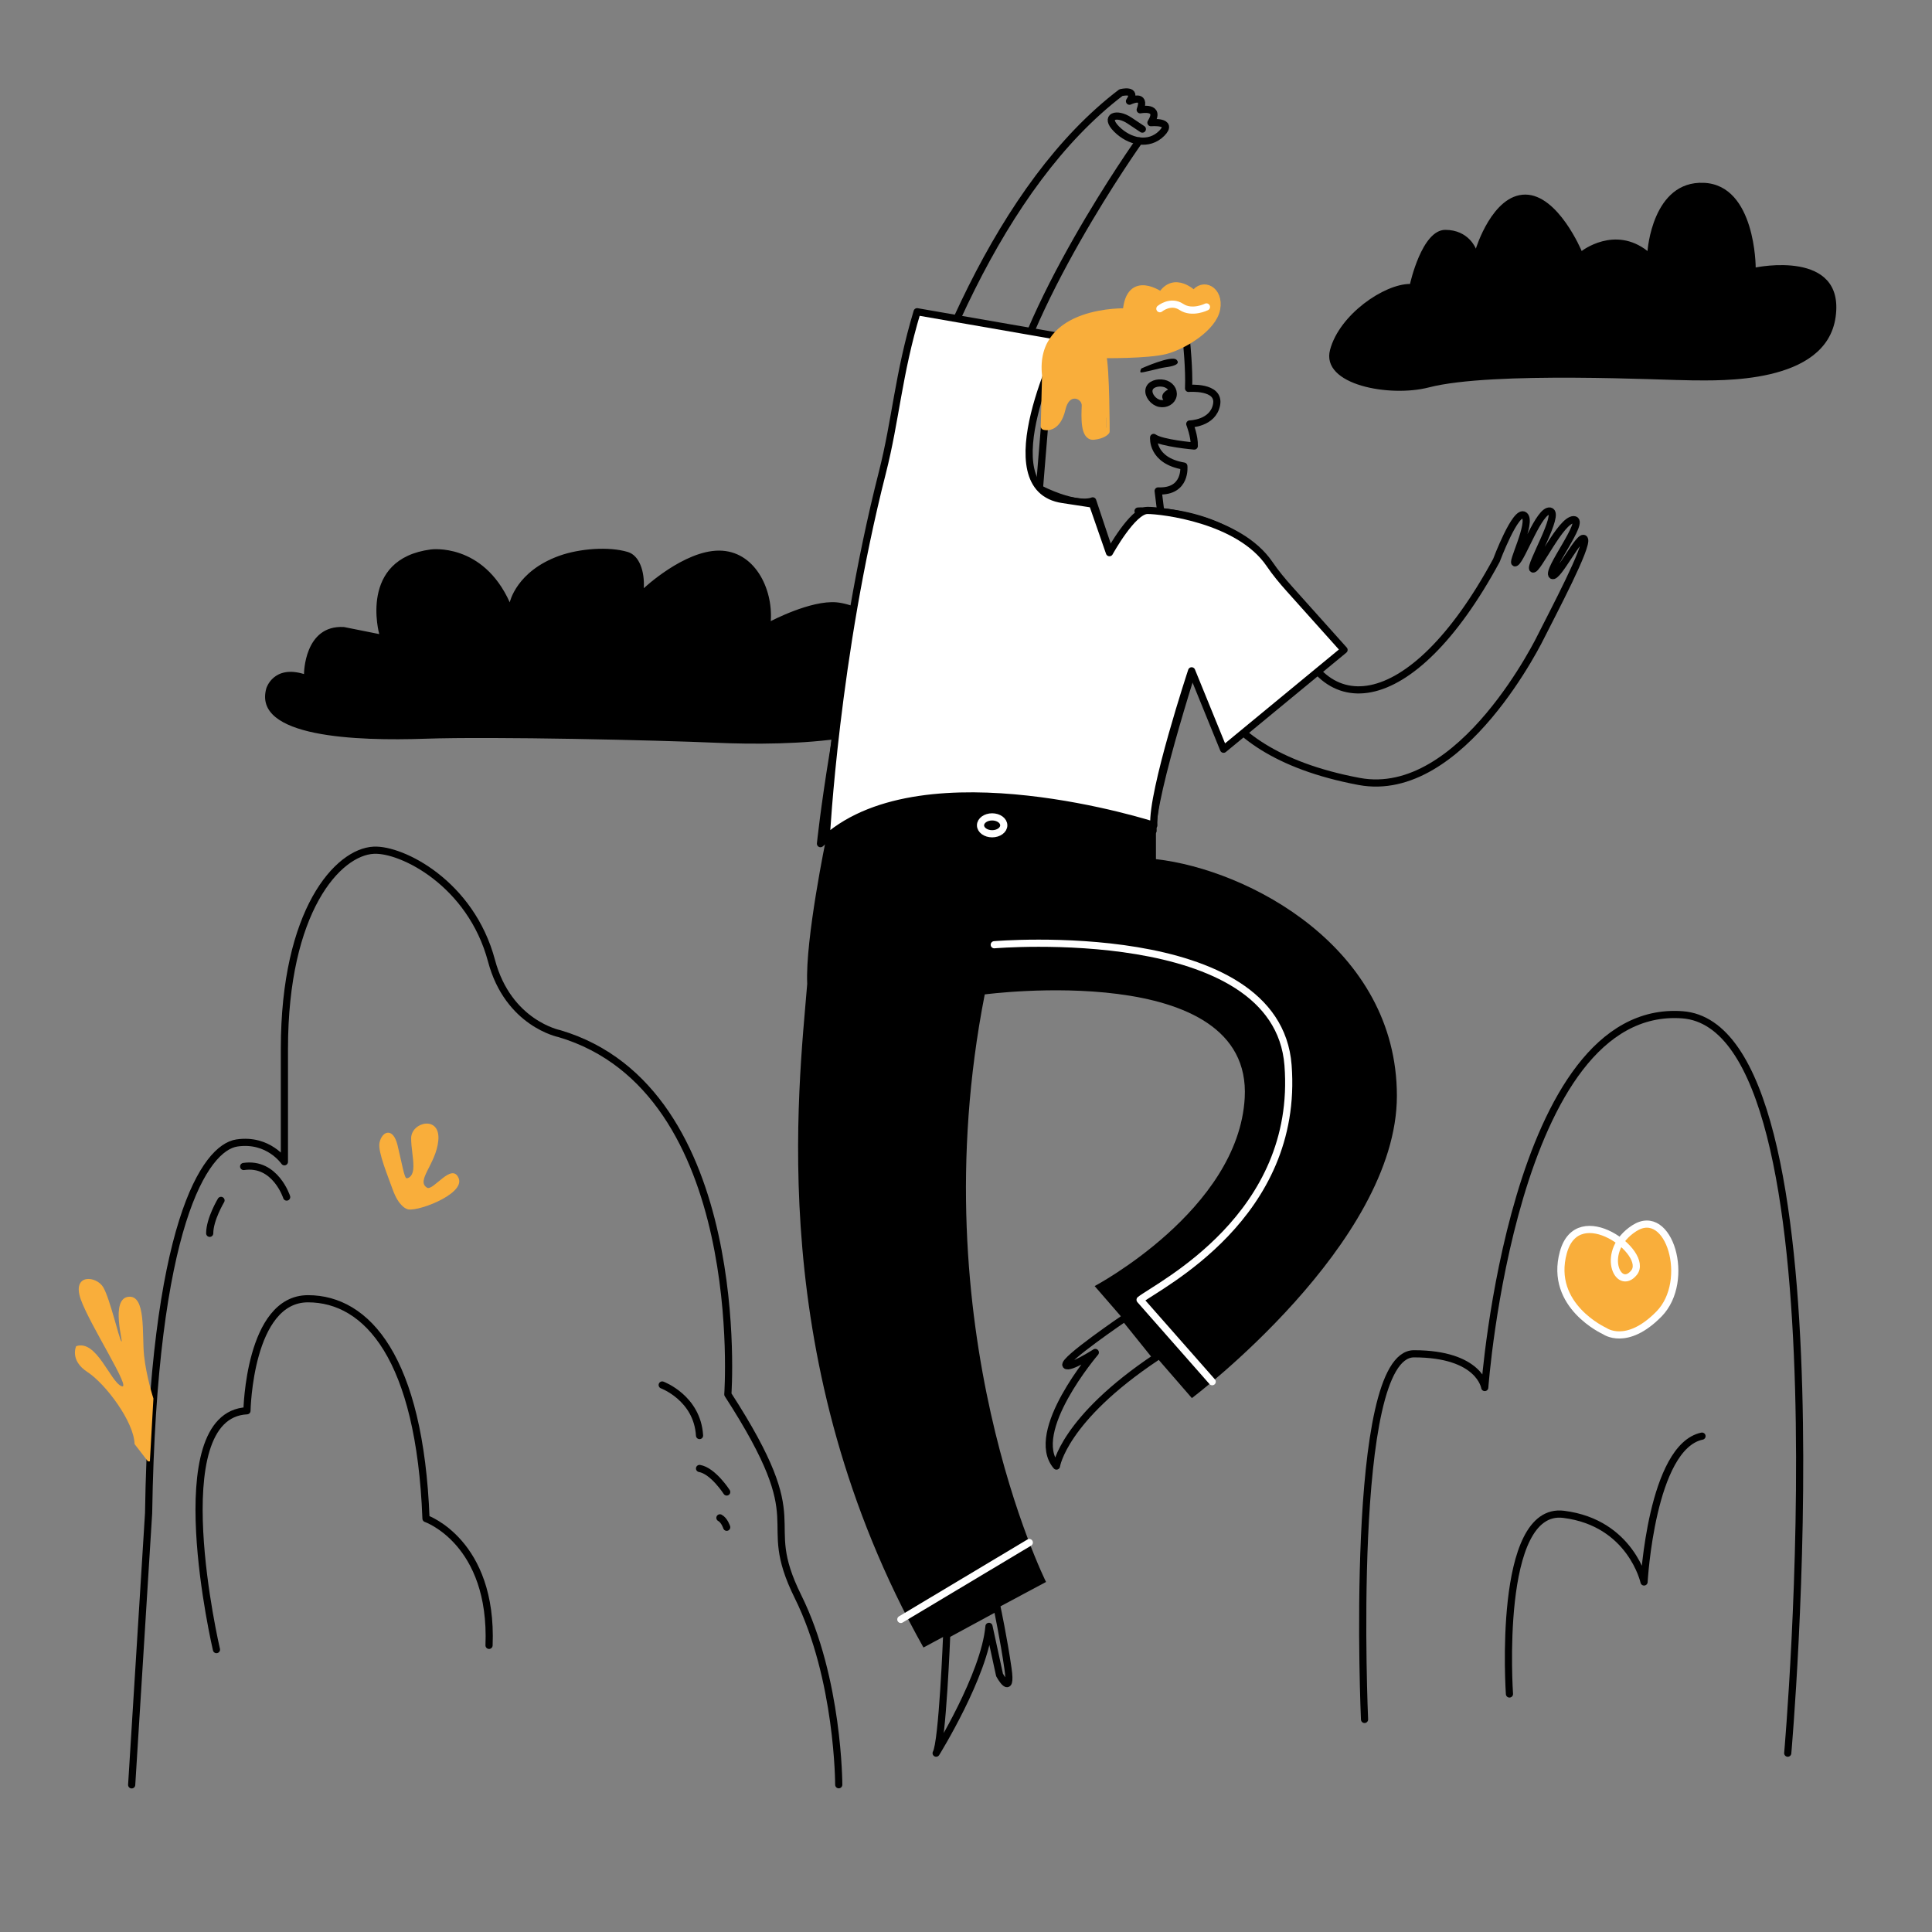 <?xml version="1.0" encoding="utf-8"?>
<!-- Generator: Adobe Illustrator 17.0.0, SVG Export Plug-In . SVG Version: 6.00 Build 0)  -->
<!DOCTYPE svg PUBLIC "-//W3C//DTD SVG 1.1//EN" "http://www.w3.org/Graphics/SVG/1.1/DTD/svg11.dtd">
<svg version="1.1" id="Layer_1" xmlns="http://www.w3.org/2000/svg" xmlns:xlink="http://www.w3.org/1999/xlink" x="0px" y="0px"
	 width="1078.39px" height="1078.39px" viewBox="0 0 1078.39 1078.39" enable-background="new 0 0 1078.39 1078.39"
	 xml:space="preserve">
<rect x="0" y="0" width="1078.39" height="1078.39" fill="#808080" stroke="none"/>
<g>
	<defs>
		<rect id="SVGID_1_" y="-0.002" width="1078.392" height="1078.392"/>
	</defs>
	<clipPath id="SVGID_2_">
		<use xlink:href="#SVGID_1_"  overflow="visible"/>
	</clipPath>
	<path clip-path="url(#SVGID_2_)" d="M284.53,336.21c0,0,3.623-17.369,27.679-25.992c11.241-4.03,27.59-5.306,38.202-2.123
		c6.532,1.96,9.481,10.942,8.934,20.24c0,0,22.314-21.001,42.002-21.001c19.688,0,30.188,21.001,28.876,39.376
		c0,0,22.313-11.813,36.751-10.5c14.438,1.312,48.564,18.376,48.564,48.564c0,30.189-75.989,31.561-115.504,29.826
		c-33.017-1.449-124.692-3.575-162.756-2.262c-38.064,1.312-96.472-0.657-88.597-28.22c0,0,3.938-13.126,21.001-7.875
		c0,0,0-27.564,22.313-26.251l19.689,3.937c0,0-11.813-42.001,28.876-47.251C240.56,306.678,269.436,302.74,284.53,336.21"/>
	
		<path clip-path="url(#SVGID_2_)" fill="none" stroke="#000000" stroke-width="4" stroke-linecap="round" stroke-linejoin="round" stroke-miterlimit="10" d="
		M662.275,190.799c0,0,1.622,15.328,1.159,25.988c0,0,17.612-1.523,15.626,9.071s-14.964,10.793-14.964,10.793
		s2.748,6.985,2.517,12.315c0,0-18.242-1.556-22.678-4.8c0,0-1.324,12.911,16.851,15.99c0,0,1.656,14.566-14.335,13.871l1.222,9.899
		l-24.538,35.296l-13.215-39.644c0,0-7.771,3.969-29.749-6.807l2.982-36.346"/>
	
		<path clip-path="url(#SVGID_2_)" fill="none" stroke="#000000" stroke-width="4" stroke-linecap="round" stroke-linejoin="round" stroke-miterlimit="10" d="
		M654.787,220.852c-0.626,3.094-3.976,5.028-7.483,4.319c-3.507-0.71-6.571-4.587-5.945-7.682c0.626-3.094,4.704-4.233,8.211-3.524
		S655.413,217.758,654.787,220.852z"/>
	<path clip-path="url(#SVGID_2_)" d="M637.036,205.691c0,0,16.904-7.624,19.655-4.878c2.75,2.746-2.957,3.807-6.338,4.233
		c-3.382,0.425-13.315,3.393-13.738,2.759C636.192,207.171,637.036,205.691,637.036,205.691"/>
	<path clip-path="url(#SVGID_2_)" d="M653.558,216.76c0,0-8.21,2.713-3.242,7.868C650.316,224.628,656.764,223.023,653.558,216.76"
		/>
	
		<path clip-path="url(#SVGID_2_)" fill="none" stroke="#000000" stroke-width="4" stroke-linecap="round" stroke-linejoin="round" stroke-miterlimit="10" d="
		M528.425,912.444c0,0-2.359,60.225-5.899,66.124c0,0,27.134-43.649,29.493-70.783l5.899,27.134c0,0,7.078,12.976,4.719-3.54
		c-2.36-16.516-6.114-34.175-6.114-34.175L528.425,912.444z"/>
	
		<path clip-path="url(#SVGID_2_)" fill="none" stroke="#000000" stroke-width="4" stroke-linecap="round" stroke-linejoin="round" stroke-miterlimit="10" d="
		M627.768,735.663c0,0-34.77,23.613-32.787,26.368c1.624,2.256,16.391-7.127,16.391-7.127s-37.938,44.392-21.685,63.409
		c0,0,3.811-26.136,55.719-60.733L627.768,735.663z"/>
	<path clip-path="url(#SVGID_2_)" d="M450.564,549.153c-4.708,58.439-24.184,211.758,64.884,370.429l68.423-36.571
		c0,0-70.782-141.565-34.211-327.959c0,0,149.505-19.94,145.104,57.805c-3.539,62.525-83.759,104.995-83.759,104.995l54.266,62.524
		c0,0,114.432-86.119,114.432-168.698c0-82.58-82.579-126.229-134.487-132.128v-17.696c0,0-129.768-43.649-184.035,5.899
		C461.181,467.753,449.384,524.379,450.564,549.153"/>
	
		<path clip-path="url(#SVGID_2_)" fill="none" stroke="#FFFFFF" stroke-width="4" stroke-linecap="round" stroke-linejoin="round" stroke-miterlimit="10" d="
		M554.968,527.328c0,0,157.768-13.515,163.98,67.244c6.488,84.349-71.963,122.69-82.58,130.947l40.246,45.709"/>
	
		<line clip-path="url(#SVGID_2_)" fill="none" stroke="#FFFFFF" stroke-width="4" stroke-linecap="round" stroke-linejoin="round" stroke-miterlimit="10" x1="502.814" y1="903.926" x2="574.532" y2="861.009"/>
	
		<ellipse clip-path="url(#SVGID_2_)" fill="none" stroke="#FFFFFF" stroke-width="4" stroke-linecap="round" stroke-linejoin="round" stroke-miterlimit="10" cx="553.788" cy="460.674" rx="6.489" ry="4.719"/>
	
		<path clip-path="url(#SVGID_2_)" fill="none" stroke="#000000" stroke-width="4" stroke-linecap="round" stroke-linejoin="round" stroke-miterlimit="10" d="
		M635.236,285.261c0,0,1.674-0.113,4.558-0.078c15.859,0.192,68.32,4.872,80.481,57.569c14.373,62.283,67.074,58.69,114.983-29.943
		c0,0,10.78-28.746,15.571-25.153c4.791,3.594-8.384,28.746-4.791,26.351c3.593-2.396,13.175-29.944,19.164-28.746
		c5.988,1.198-11.978,31.141-9.582,32.339c2.395,1.198,15.57-27.548,22.757-27.548c7.186,0-15.571,28.746-11.977,31.141
		c2.989,1.993,15.57-23.955,17.966-20.361c2.395,3.593-17.966,41.92-23.955,53.898c0,0-44.316,92.226-101.808,81.446
		c-94.251-17.672-88.633-75.457-88.633-75.457s-27.548,83.841-26.35,103.005c0,0-130.553-41.921-185.649,7.186
		c0,0,32.339-316.203,167.683-419.208c0,0,9.582-2.396,4.791,4.791c0,0,9.582-4.791,5.989,4.791c0,0,11.977-2.396,5.988,7.186
		c0,0,13.176-1.197,5.989,5.989c-7.186,7.186-17.966,4.791-25.152-2.395c-7.187-7.187,0-9.582,7.186-4.791l7.186,4.791"/>
	
		<path clip-path="url(#SVGID_2_)" fill="none" stroke="#000000" stroke-width="4" stroke-linecap="round" stroke-linejoin="round" stroke-miterlimit="10" d="
		M635.861,78.654c0,0-67.219,94.514-76.382,157.869c-1.943,13.433,4.392,26.712,16.077,33.617l9.375,5.539"/>
	<path clip-path="url(#SVGID_2_)" fill="#FFFFFF" d="M750.21,362.758l-67.244,55.446l-17.83-43.768c0,0-22.28,67.363-21.1,86.238
		c0,0-127.409-41.29-182.855,7.078c0,0,5.186-101.274,31.308-203.902c7.593-29.83,8.802-54.454,19.419-89.846l81.4,14.157
		c0,0-42.49,84.607-0.01,90.671l16.526,2.526l9.438,27.133c0,0,12.977-23.594,21.235-23.594c7.815,0,51.127,4.91,68.115,29.901
		c3.355,4.936,7.182,9.533,11.164,13.979L750.21,362.758z"/>
	
		<path clip-path="url(#SVGID_2_)" fill="none" stroke="#000000" stroke-width="4" stroke-linecap="round" stroke-linejoin="round" stroke-miterlimit="10" d="
		M750.21,362.758l-67.244,55.446l-17.83-43.768c0,0-22.28,67.363-21.1,86.238c0,0-127.409-41.29-182.855,7.078
		c0,0,5.186-101.274,31.308-203.902c7.593-29.83,8.802-54.454,19.419-89.846l81.4,14.157c0,0-42.49,84.607-0.01,90.671l16.526,2.526
		l9.438,27.133c0,0,12.977-23.594,21.235-23.594c7.815,0,51.127,4.91,68.115,29.901c3.355,4.936,7.182,9.533,11.164,13.979
		L750.21,362.758z"/>
	
		<path clip-path="url(#SVGID_2_)" fill="none" stroke="#000000" stroke-width="4" stroke-linecap="round" stroke-linejoin="round" stroke-miterlimit="10" d="
		M468.164,996.197c0,0,0-59.065-22.741-105.004c-22.74-45.939,10.107-36.751-39.164-112.879c0,0,12.107-169.866-94.015-201.367
		c0,0-28.544-5.588-37.901-40.689c-11.534-43.267-50.039-62.439-65.695-61.69c-19.954,0.955-49.903,33.47-49.903,110.911v63.002
		c0,0-8.843-13.126-26.53-10.5c-17.687,2.625-46.744,45.173-49.271,206.617l-9.447,151.665"/>
	<path clip-path="url(#SVGID_2_)" fill="#F9AE3B" d="M219.065,663.628c-2.364-6.746-8.224-20.634-7.259-25.648
		c1.263-6.562,7.58-9.188,10.107,1.313c2.527,10.5,3.79,18.376,5.053,18.376c1.264,0,3.79-1.313,3.79-6.563
		s-1.263-10.339-1.263-15.751c0-9.188,16.543-13.054,15.16,1.313c-1.263,13.125-12.633,22.313-6.316,26.251
		c3.425,2.135,13.897-14.438,17.687-5.25c3.79,9.187-25.268,19.688-29.058,17.063C226.966,674.732,222.534,673.525,219.065,663.628"
		/>
	
		<path clip-path="url(#SVGID_2_)" fill="none" stroke="#000000" stroke-width="4" stroke-linecap="round" stroke-linejoin="round" stroke-miterlimit="10" d="
		M369.621,773.064c0,0,19.582,7.219,20.845,28.22"/>
	
		<path clip-path="url(#SVGID_2_)" fill="none" stroke="#000000" stroke-width="4" stroke-linecap="round" stroke-linejoin="round" stroke-miterlimit="10" d="
		M405.627,832.785c0,0-7.58-11.813-15.16-13.125"/>
	
		<path clip-path="url(#SVGID_2_)" fill="none" stroke="#000000" stroke-width="4" stroke-linecap="round" stroke-linejoin="round" stroke-miterlimit="10" d="
		M405.627,852.473c0,0-1.263-3.938-3.79-5.25"/>
	
		<path clip-path="url(#SVGID_2_)" fill="none" stroke="#000000" stroke-width="4" stroke-linecap="round" stroke-linejoin="round" stroke-miterlimit="10" d="
		M160.008,668.169c0,0-6.317-19.688-24.004-17.063"/>
	
		<path clip-path="url(#SVGID_2_)" fill="none" stroke="#000000" stroke-width="4" stroke-linecap="round" stroke-linejoin="round" stroke-miterlimit="10" d="
		M123.371,670.029c0,0-6.317,10.5-6.317,18.376"/>
	<path clip-path="url(#SVGID_2_)" fill="#F9AE3B" d="M85.634,780.604c0,0-3.954-12.134-5.218-23.947
		c-1.263-11.813,1.264-34.126-8.843-32.813c-10.107,1.312-2.527,26.251-3.79,24.938c-1.264-1.313-6.317-23.626-10.107-30.189
		c-3.79-6.562-17.687-7.875-12.634,6.563c5.054,14.438,29.057,51.189,22.741,48.564c-6.317-2.625-13.897-26.251-25.268-22.313
		c0,0-3.79,7.875,6.317,14.438s26.022,27.848,26.276,40.175l7.445,9.661h1.102L85.634,780.604z"/>
	
		<path clip-path="url(#SVGID_2_)" fill="none" stroke="#000000" stroke-width="4" stroke-linecap="round" stroke-linejoin="round" stroke-miterlimit="10" d="
		M120.817,920.762c0,0-30.659-130.948,17.033-133.307c0,0,1.135-62.525,34.065-62.525c32.929,0,62.452,33.032,65.859,122.69
		c0,0,37.471,12.977,35.2,70.783"/>
	
		<path clip-path="url(#SVGID_2_)" fill="none" stroke="#000000" stroke-width="4" stroke-linecap="round" stroke-linejoin="round" stroke-miterlimit="10" d="
		M761.649,959.744c0,0-9.191-204.091,27.574-204.091c36.766,0,39.523,18.824,39.523,18.824s15.625-214.989,110.297-208.054
		c94.671,6.935,58.824,412.145,58.824,412.145"/>
	<path clip-path="url(#SVGID_2_)" fill="#F9AE3B" d="M895.724,742.971c0,0-31.295-14.021-23.117-43.888
		c8.178-29.867,48.424,0.306,39.446,11.314c-8.979,11.008-19.409-12.165,0.127-24.802c19.537-12.637,31.946,29.344,13.839,47.824
		C907.911,751.9,895.724,742.971,895.724,742.971"/>
	
		<path clip-path="url(#SVGID_2_)" fill="none" stroke="#FFFFFF" stroke-width="4" stroke-linecap="round" stroke-linejoin="round" stroke-miterlimit="10" d="
		M895.724,742.971c0,0-31.295-14.021-23.117-43.888c8.178-29.867,48.424,0.306,39.446,11.314
		c-8.979,11.008-19.409-12.165,0.127-24.802c19.537-12.637,31.946,29.344,13.839,47.824
		C907.911,751.9,895.724,742.971,895.724,742.971z"/>
	
		<path clip-path="url(#SVGID_2_)" fill="none" stroke="#000000" stroke-width="4" stroke-linecap="round" stroke-linejoin="round" stroke-miterlimit="10" d="
		M842.538,945.536c0,0-7.304-104.994,30.26-100.275c37.564,4.718,44.868,37.75,44.868,37.75s4.174-75.501,32.346-81.4"/>
	<path clip-path="url(#SVGID_2_)" d="M787.035,158.49c0,0,6.563-30.189,19.688-30.189c13.126,0,17.063,10.501,17.063,10.501
		s9.188-30.189,27.564-30.189c18.375,0,31.501,31.501,31.501,31.501s18.376-14.438,36.751,0c0,0,2.625-39.376,31.501-38.064
		c28.876,1.313,28.876,47.252,28.876,47.252s49.877-10.5,44.627,27.564c-5.25,38.064-65.627,35.438-80.065,35.438
		s-111.567-5.25-147.006,3.938c-21.711,5.629-60.377-1.312-55.127-21.001C747.659,175.553,772.597,158.49,787.035,158.49"/>
	<path clip-path="url(#SVGID_2_)" fill="#F9AE3B" d="M615.43,197.917c0,0,25.16,0.331,35.191-2.285
		c10.031-2.615,26.485-12.58,28.471-23.174c1.986-10.594-7.714-15.593-12.613-8.177c0,0-10.958-11.157-18.341,0.728
		c0,0-17.745-12.977-19.466,9.072c0,0-49.266-1.763-45.023,35.423l-0.727,28.452c0,0,7.017,2.337,9.831-9.747
		c2.814-12.084,13.308-7.813,13.044-1.722c-0.265,6.092-0.762,17.513,4.602,16.984c5.363-0.53,6.985-2.748,6.985-2.748
		S617.383,205.631,615.43,197.917"/>
	
		<path clip-path="url(#SVGID_2_)" fill="none" stroke="#F9AE3B" stroke-width="4" stroke-linecap="round" stroke-linejoin="round" stroke-miterlimit="10" d="
		M615.43,197.917c0,0,25.16,0.331,35.191-2.285c10.031-2.615,26.485-12.58,28.471-23.174c1.986-10.594-7.714-15.593-12.613-8.177
		c0,0-10.958-11.157-18.341,0.728c0,0-17.745-12.977-19.466,9.072c0,0-49.266-1.763-45.023,35.423l-0.727,28.452
		c0,0,7.017,2.337,9.831-9.747c2.814-12.084,13.308-7.813,13.044-1.722c-0.265,6.092-0.762,17.513,4.602,16.984
		c5.363-0.53,6.985-2.748,6.985-2.748S617.383,205.631,615.43,197.917z"/>
	
		<path clip-path="url(#SVGID_2_)" fill="none" stroke="#FFFFFF" stroke-width="4" stroke-linecap="round" stroke-linejoin="round" stroke-miterlimit="10" d="
		M647.407,172.319c0,0,6-5,12-1s14,0,14,0"/>
</g>
</svg>
